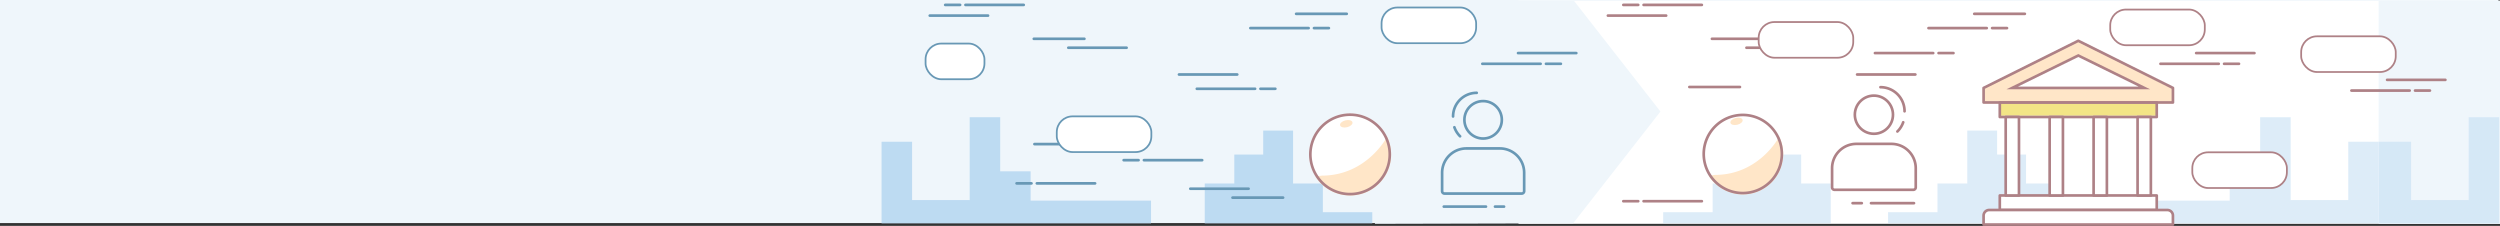 <svg id="Layer_1" data-name="Layer 1" xmlns="http://www.w3.org/2000/svg" viewBox="0 0 1400.92 126.57"><rect x="0" y="0" width="1400.92" height="126.57" fill="#333333" stroke="none"/><defs><style>.cls-1,.cls-12,.cls-15,.cls-6,.cls-8{fill:none;}.cls-1,.cls-12,.cls-13,.cls-8,.cls-9{stroke:#ae8186;}.cls-1,.cls-13,.cls-15,.cls-6,.cls-8{stroke-linecap:round;}.cls-1,.cls-13,.cls-15{stroke-linejoin:round;}.cls-1,.cls-12,.cls-13,.cls-15,.cls-6,.cls-8{stroke-width:1.5px;}.cls-2{fill:#eff6fb;}.cls-13,.cls-3,.cls-7,.cls-9{fill:#fff;}.cls-4,.cls-5{fill:#bddbf2;}.cls-4{opacity:0.5;}.cls-15,.cls-6,.cls-7{stroke:#6898b5;}.cls-12,.cls-6,.cls-7,.cls-8,.cls-9{stroke-miterlimit:10;}.cls-10{fill:#ffe6c8;}.cls-11{fill:#f3e586;}.cls-14{fill:#ae8186;}</style></defs><line class="cls-1" x1="997.01" y1="119.75" x2="1029.66" y2="119.75"/><line class="cls-1" x1="985.66" y1="119.75" x2="994.01" y2="119.75"/><rect class="cls-2" width="1400" height="125"/><rect class="cls-3" x="850.92" y="0.42" width="550" height="125"/><polygon class="cls-4" points="959.71 118.91 959.71 102.83 976.39 102.83 976.39 73.17 993.13 73.17 993.13 86.61 1009.32 86.61 1009.32 102.83 1025.89 102.83 1025.89 125.15 1009.32 125.15 1009.15 125.15 993.13 125.15 992.58 125.15 976.45 125.15 976.39 125.15 960.37 125.15 959.71 125.15 932 125.15 932 118.91 959.71 118.91"/><polygon class="cls-4" points="1249.46 112.42 1249.46 96 1266.51 96 1266.51 65.69 1283.62 65.69 1283.62 112.11 1315.89 112.11 1315.89 79.43 1332.99 79.43 1332.99 125.15 1316.46 125.15 1315.89 125.15 1283.62 125.15 1283.04 125.15 1266.56 125.15 1266.51 125.15 1181.99 125.15 1181.99 112.42 1249.46 112.42"/><polygon class="cls-4" points="1085.7 118.91 1085.7 102.83 1102.39 102.83 1102.39 73.17 1119.13 73.17 1119.13 86.61 1135.32 86.61 1135.32 102.83 1151.89 102.83 1151.89 125.15 1135.32 125.15 1135.15 125.15 1119.13 125.15 1118.58 125.15 1102.44 125.15 1102.39 125.15 1086.37 125.15 1085.7 125.15 1058 125.15 1058 118.91 1085.7 118.91"/><polygon class="cls-2" points="881.53 125.15 930.47 62.5 881.98 0.42 770.47 0.42 770.47 125.42 881.53 125.15"/><polygon class="cls-5" points="577.53 112.42 577.53 96 560.48 96 560.48 65.69 543.38 65.69 543.38 112.11 511.11 112.11 511.11 79.43 494 79.43 494 125.15 510.53 125.15 511.11 125.15 543.38 125.15 543.95 125.15 560.43 125.15 560.48 125.15 645 125.15 645 112.42 577.53 112.42"/><polygon class="cls-5" points="741.29 118.91 741.29 102.83 724.6 102.83 724.6 73.17 707.86 73.17 707.86 86.61 691.67 86.61 691.67 102.83 675.1 102.83 675.1 125.15 691.67 125.15 691.84 125.15 707.86 125.15 708.41 125.15 724.54 125.15 724.6 125.15 740.62 125.15 741.29 125.15 768.99 125.15 768.99 118.91 741.29 118.91"/><line class="cls-6" x1="733.31" y1="15.75" x2="700.66" y2="15.75"/><line class="cls-6" x1="744.66" y1="15.75" x2="736.31" y2="15.75"/><line class="cls-6" x1="874.66" y1="35.75" x2="866.31" y2="35.75"/><line class="cls-6" x1="703.31" y1="49.75" x2="670.66" y2="49.75"/><line class="cls-6" x1="714.66" y1="49.75" x2="706.31" y2="49.75"/><line class="cls-6" x1="863.31" y1="35.75" x2="830.66" y2="35.75"/><line class="cls-6" x1="693.31" y1="41.75" x2="660.66" y2="41.75"/><line class="cls-6" x1="883.31" y1="29.75" x2="850.66" y2="29.75"/><line class="cls-6" x1="754.66" y1="7.75" x2="726.31" y2="7.75"/><line class="cls-6" x1="667.01" y1="105.75" x2="699.66" y2="105.75"/><line class="cls-6" x1="690.66" y1="110.75" x2="719.01" y2="110.75"/><line class="cls-6" x1="581.01" y1="102.75" x2="613.66" y2="102.75"/><line class="cls-6" x1="569.66" y1="102.75" x2="578.01" y2="102.75"/><line class="cls-6" x1="529.66" y1="2.75" x2="538.01" y2="2.75"/><line class="cls-6" x1="541.01" y1="2.75" x2="573.66" y2="2.75"/><line class="cls-6" x1="521.01" y1="8.75" x2="553.66" y2="8.75"/><line class="cls-6" x1="579.66" y1="80.75" x2="608.01" y2="80.75"/><line class="cls-6" x1="631.31" y1="26.75" x2="598.66" y2="26.75"/><line class="cls-6" x1="607.66" y1="21.75" x2="579.31" y2="21.75"/><line class="cls-6" x1="629.66" y1="89.75" x2="638.01" y2="89.75"/><line class="cls-6" x1="641.01" y1="89.75" x2="673.66" y2="89.75"/><rect class="cls-7" x="774.18" y="4.21" width="53" height="20" rx="8.84"/><rect class="cls-7" x="592.18" y="65.21" width="53" height="20" rx="8.84"/><rect class="cls-7" x="518.66" y="24.41" width="33" height="20" rx="8.84"/><line class="cls-8" x1="1113.31" y1="15.75" x2="1080.66" y2="15.75"/><line class="cls-8" x1="1124.66" y1="15.75" x2="1116.31" y2="15.75"/><line class="cls-8" x1="1254.66" y1="35.75" x2="1246.31" y2="35.75"/><line class="cls-8" x1="1083.31" y1="29.75" x2="1050.66" y2="29.75"/><line class="cls-8" x1="1094.66" y1="29.75" x2="1086.31" y2="29.75"/><line class="cls-8" x1="1243.31" y1="35.75" x2="1210.66" y2="35.75"/><line class="cls-8" x1="1073.31" y1="41.75" x2="1040.66" y2="41.75"/><line class="cls-8" x1="1263.31" y1="29.75" x2="1230.66" y2="29.75"/><line class="cls-8" x1="1134.66" y1="7.75" x2="1106.31" y2="7.75"/><line class="cls-8" x1="921.01" y1="112.75" x2="953.66" y2="112.75"/><line class="cls-8" x1="909.66" y1="112.75" x2="918.01" y2="112.75"/><line class="cls-8" x1="909.66" y1="2.75" x2="918.01" y2="2.75"/><line class="cls-8" x1="921.01" y1="2.75" x2="953.66" y2="2.75"/><line class="cls-8" x1="901.01" y1="8.75" x2="933.66" y2="8.75"/><line class="cls-8" x1="946.66" y1="48.75" x2="975.01" y2="48.75"/><line class="cls-8" x1="1011.31" y1="26.75" x2="978.66" y2="26.75"/><line class="cls-8" x1="987.66" y1="21.75" x2="959.31" y2="21.75"/><rect class="cls-9" x="1182.5" y="5.35" width="53" height="20" rx="8.84"/><rect class="cls-9" x="985.5" y="12.35" width="53" height="20" rx="8.84"/><rect class="cls-9" x="1228.5" y="85.35" width="53" height="20" rx="8.84"/><polygon class="cls-10" points="1111.55 49.27 1164.6 22.85 1217.65 49.27 1217.65 58.03 1111.55 58.03 1111.55 49.27"/><rect class="cls-11" x="1120.62" y="58.03" width="87.95" height="6.83"/><polygon class="cls-3" points="1128.57 48.79 1164.6 31.11 1200.62 48.79 1128.57 48.79"/><polygon class="cls-1" points="1111.55 49.27 1164.6 22.85 1217.65 49.27 1217.65 57.42 1111.55 57.42 1111.55 49.27"/><polygon class="cls-12" points="1164.6 31.11 1127.59 49.27 1201.61 49.27 1164.6 31.11"/><rect class="cls-13" x="1120.62" y="109.54" width="87.95" height="8.14"/><path class="cls-13" d="M1114.69,117.68h99.81a3.14,3.14,0,0,1,3.14,3.14v5a0,0,0,0,1,0,0h-106.1a0,0,0,0,1,0,0v-5A3.14,3.14,0,0,1,1114.69,117.68Z"/><rect class="cls-1" x="1120.71" y="57" width="87.95" height="8.14" transform="translate(2329.28 122.56) rotate(180)"/><rect class="cls-13" x="1123.93" y="65.56" width="7.44" height="43.98"/><rect class="cls-13" x="1148.56" y="65.56" width="7.44" height="43.98"/><rect class="cls-13" x="1173.19" y="65.56" width="7.44" height="43.98"/><rect class="cls-13" x="1197.83" y="65.56" width="7.44" height="43.98"/><circle class="cls-3" cx="976.6" cy="86.29" r="22.64"/><path class="cls-10" d="M957.59,98.05a22.64,22.64,0,0,0,39.54-21.9s-11.08,21.44-36.06,21.44Z" transform="translate(-0.08 0.42)"/><path class="cls-14" d="M976.68,64.74a21.14,21.14,0,1,1-21.13,21.14,21.16,21.16,0,0,1,21.13-21.14m0-1.5a22.64,22.64,0,1,0,22.64,22.64,22.63,22.63,0,0,0-22.64-22.64Z" transform="translate(-0.08 0.42)"/><ellipse class="cls-10" cx="973.17" cy="67.53" rx="3.51" ry="1.95" transform="translate(11.79 233.89) rotate(-13.76)"/><path class="cls-1" d="M1040.27,80.63h19.63a13.62,13.62,0,0,1,13.62,13.62V105a1.36,1.36,0,0,1-1.36,1.36H1028a1.36,1.36,0,0,1-1.36-1.36V94.25a13.62,13.62,0,0,1,13.62-13.62Z"/><circle class="cls-1" cx="1050.08" cy="64.27" r="10.69"/><path class="cls-1" d="M1066.58,68.1a13.39,13.39,0,0,1-3.26,5.16" transform="translate(-0.08 0.42)"/><path class="cls-1" d="M1053.83,48.44a13.49,13.49,0,0,1,13.5,13.5" transform="translate(-0.08 0.42)"/><line class="cls-1" x1="1048.45" y1="113.85" x2="1072.54" y2="113.85"/><line class="cls-1" x1="1038.13" y1="113.85" x2="1043.29" y2="113.85"/><path class="cls-15" d="M809.54,82.77H852.8a1.36,1.36,0,0,1,1.36,1.36V94.44a13.62,13.62,0,0,1-13.62,13.62H821.8a13.62,13.62,0,0,1-13.62-13.62V84.13a1.36,1.36,0,0,1,1.36-1.36Z" transform="translate(1662.27 191.24) rotate(-180)"/><circle class="cls-15" cx="831.09" cy="67.14" r="10.49"/><path class="cls-15" d="M815.07,70.89a13.2,13.2,0,0,0,3.2,5.06" transform="translate(-0.08 0.42)"/><path class="cls-15" d="M827.58,51.6a13.25,13.25,0,0,0-13.25,13.24" transform="translate(-0.08 0.42)"/><line class="cls-15" x1="832.69" y1="115.78" x2="809.05" y2="115.78"/><line class="cls-15" x1="842.82" y1="115.78" x2="837.75" y2="115.78"/><circle class="cls-3" cx="756.52" cy="86.51" r="23"/><path class="cls-10" d="M737.21,98.47a23,23,0,0,0,40.17-22.25S766.12,98,740.75,98Z" transform="translate(-0.08 0.42)"/><path class="cls-14" d="M756.61,64.6a21.5,21.5,0,1,1-21.5,21.5,21.52,21.52,0,0,1,21.5-21.5m0-1.5a23,23,0,1,0,23,23,23,23,0,0,0-23-23Z" transform="translate(-0.08 0.42)"/><ellipse class="cls-10" cx="754.48" cy="68.9" rx="3.57" ry="1.98" transform="translate(5.19 181.9) rotate(-13.76)"/><rect class="cls-2" x="1332.92" y="0.42" width="68" height="125"/><line class="cls-8" x1="1361.66" y1="50.75" x2="1353.31" y2="50.75"/><line class="cls-8" x1="1350.31" y1="50.75" x2="1317.66" y2="50.75"/><line class="cls-8" x1="1370.31" y1="44.75" x2="1337.66" y2="44.75"/><rect class="cls-9" x="1289.5" y="20.35" width="53" height="20" rx="8.84"/><polygon class="cls-4" points="1400.47 96 1400.47 65.69 1383.37 65.69 1383.37 112.11 1351.1 112.11 1351.1 79.43 1332.99 79.43 1332.99 125.15 1350.53 125.15 1351.1 125.15 1383.37 125.15 1383.94 125.15 1400.42 125.15 1400.47 125.15 1400.47 96"/></svg>